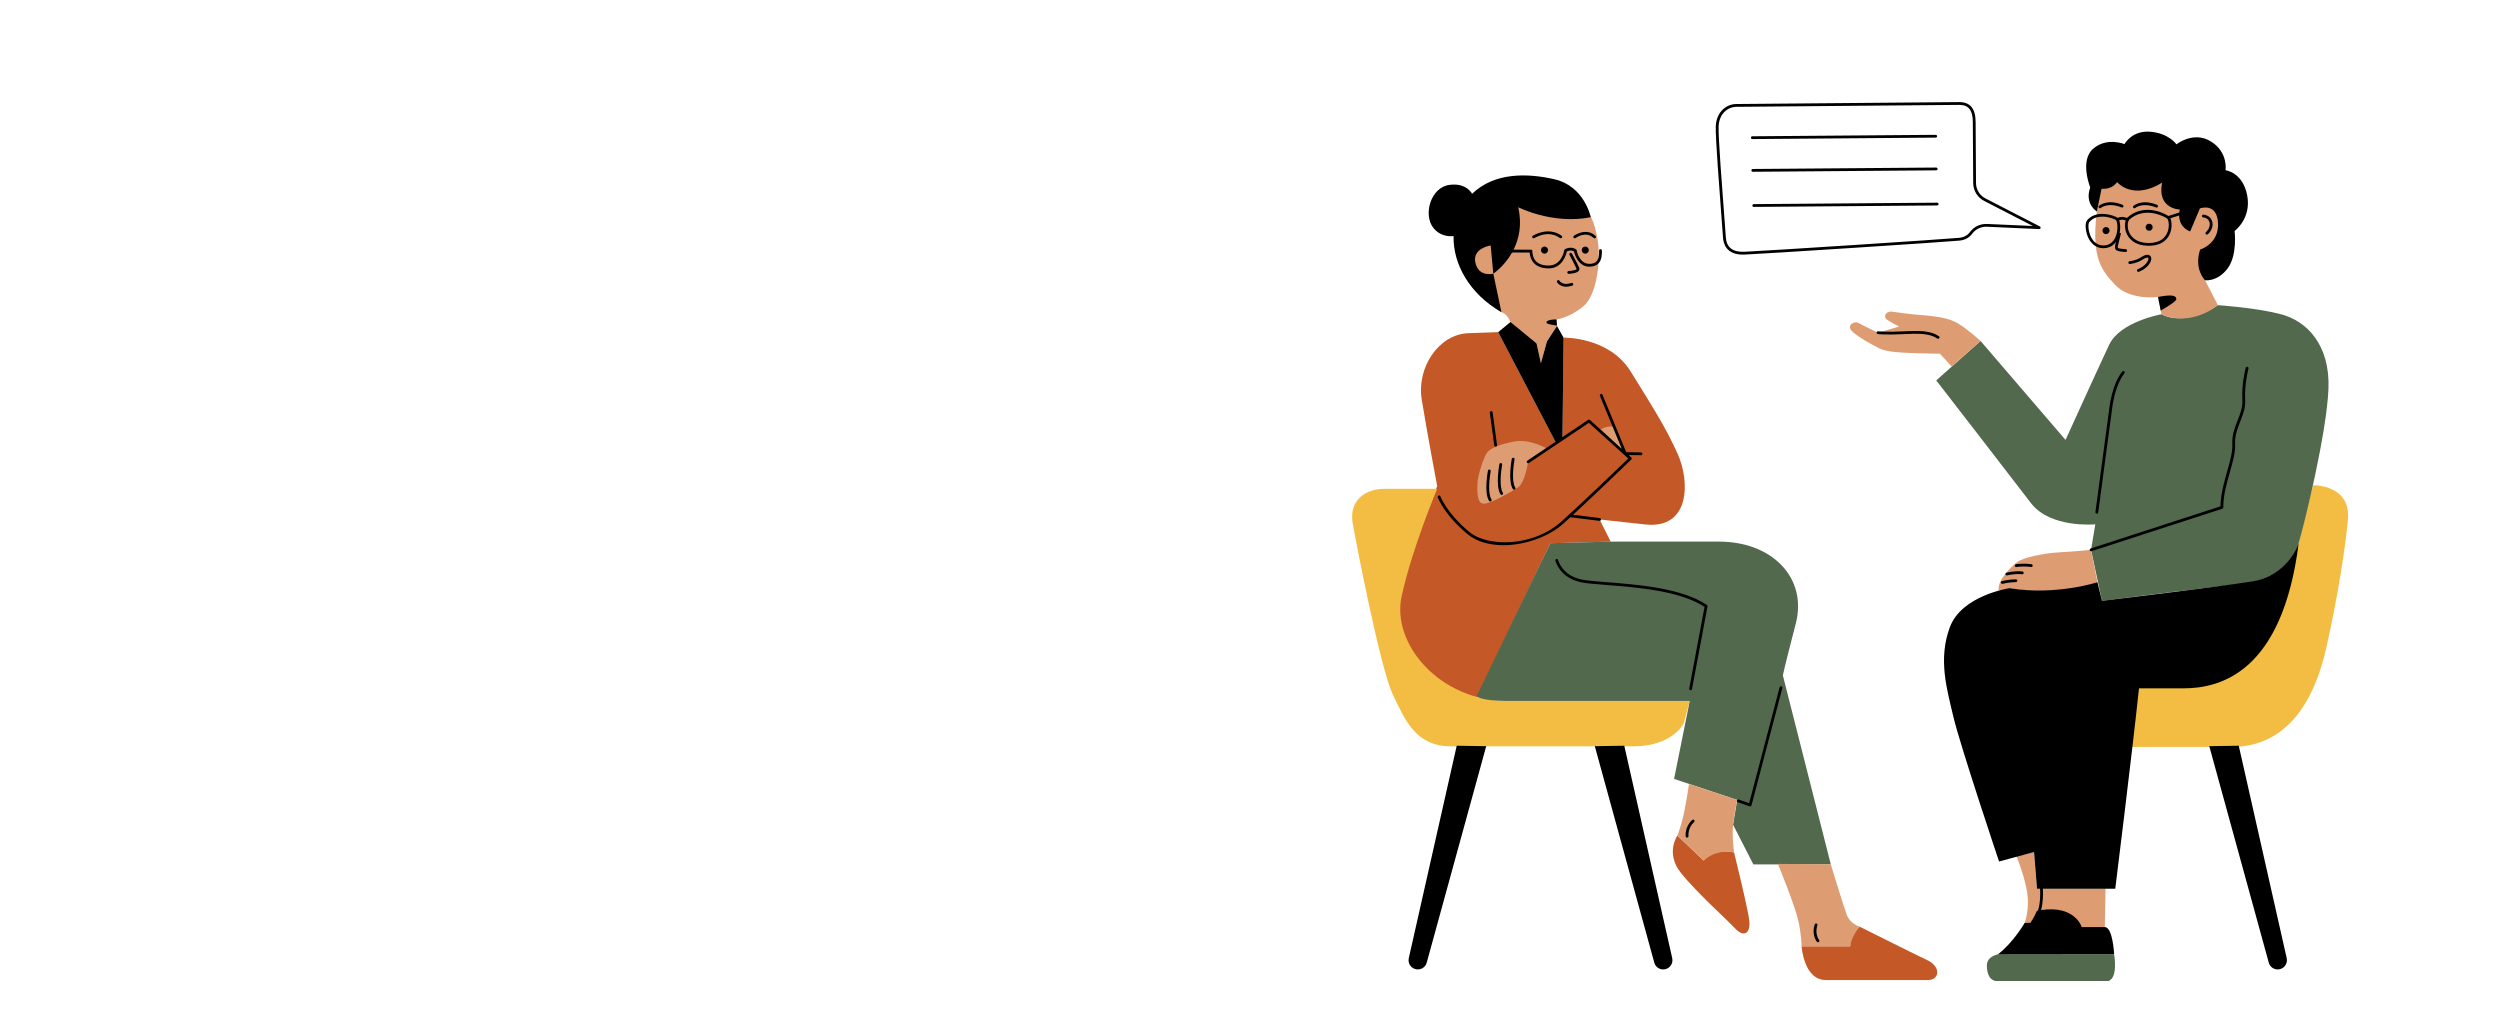 <svg xmlns="http://www.w3.org/2000/svg" xmlns:xlink="http://www.w3.org/1999/xlink" width="1920" zoomAndPan="magnify" viewBox="0 0 1440 588" height="784" preserveAspectRatio="xMidYMid meet" version="1.0"><defs><clipPath id="9be77e4b1b"><path d="M 850 175 L 1342 175 L 1342 565.051 L 850 565.051 Z M 850 175 " clip-rule="nonzero"/></clipPath><clipPath id="330b86eb3a"><path d="M 811 58.801 L 1325 58.801 L 1325 559 L 811 559 Z M 811 58.801 " clip-rule="nonzero"/></clipPath></defs><rect x="-144" width="1728" fill="#ffffff" y="-58.8" height="705.6" fill-opacity="1"/><rect x="-144" width="1728" fill="#ffffff" y="-58.8" height="705.6" fill-opacity="1"/><path fill="#c45827" d="M 947.551 302.082 C 921.367 299.207 921.367 299.207 921.367 299.207 L 927.75 311.984 L 892.953 312.887 L 849.277 405.094 C 849.277 405.094 808.664 391.156 805.793 360.504 C 802.918 329.852 827.824 280.051 827.824 280.051 C 827.824 280.051 821.758 247.801 818.883 229.922 C 816.008 212.047 828.457 192.57 845.699 191.926 C 862.945 191.293 862.945 191.293 862.945 191.293 L 896.145 254.828 L 899.98 252.59 L 900.613 194.484 C 900.613 194.484 926.801 193.852 939.246 213.957 C 951.691 234.078 959.363 245.879 966.379 261.527 C 973.418 277.176 973.734 304.957 947.551 302.082 Z M 998.828 491.004 C 998.828 491.004 987.156 487.895 981.324 495.672 L 966.156 481.277 C 966.156 481.277 959.152 491.391 968.105 502.664 C 977.043 513.938 994.934 529.891 999.602 534.949 C 1004.273 540.004 1008.941 538.055 1007.379 528.73 C 1005.832 519.391 998.828 491.004 998.828 491.004 Z M 1110.453 553.227 C 1103.062 549.73 1071.176 533.773 1071.176 533.773 C 1071.176 533.773 1065.344 537.27 1065.73 545.047 L 1037.73 545.047 C 1037.73 545.047 1038.891 564.5 1051.727 564.5 C 1064.559 564.5 1103.449 564.5 1110.453 564.5 C 1117.441 564.512 1117.844 556.73 1110.453 553.227 Z M 1110.453 553.227 " fill-opacity="1" fill-rule="nonzero"/><path fill="#f2bd42" d="M 868.215 403.746 C 906.938 403.746 973.312 403.746 973.312 403.746 L 969.793 416.824 C 969.793 416.824 963.258 429.906 940.629 429.906 C 918 429.906 856.645 429.906 836.023 429.906 C 815.398 429.906 809.371 414.82 802.332 400.238 C 795.293 385.656 781.707 315.75 779.195 301.672 C 776.688 287.594 787.242 281.551 797.297 281.551 C 807.352 281.551 827.824 281.551 827.824 281.551 C 827.824 281.551 813.383 315.75 807.352 343.41 C 801.32 371.062 829.488 403.746 868.215 403.746 Z M 1332.301 279.523 C 1332.301 279.523 1321.238 324.781 1314.199 350.93 C 1307.16 377.082 1280.988 395.688 1259.859 395.688 C 1238.746 395.688 1231.211 395.18 1231.211 395.18 L 1224.867 430.234 C 1224.867 430.234 1254.312 430.234 1285.492 430.234 C 1316.676 430.234 1332.805 404.742 1339.844 373.562 C 1346.883 342.379 1350.906 315.223 1352.418 299.137 C 1353.922 283.055 1339.844 279.523 1332.301 279.523 Z M 1332.301 279.523 " fill-opacity="1" fill-rule="nonzero"/><g clip-path="url(#9be77e4b1b)"><path fill="#52694e" d="M 1026.926 389 L 1054.539 497.875 L 1009.926 497.875 L 998.242 475.035 L 1000.625 460.781 L 964.27 448.664 L 973.301 403.746 C 973.301 403.746 883.91 403.746 868.203 403.746 C 852.492 403.746 850.535 400.977 850.535 400.977 L 892.953 312.875 L 927.75 311.973 C 927.75 311.973 960 311.973 990.266 311.973 C 1020.543 311.973 1041.25 332.699 1034.352 359.25 C 1027.453 385.809 1026.926 389 1026.926 389 Z M 1313.895 181.016 C 1299.207 177.168 1277.527 175.773 1277.527 175.773 C 1277.527 175.773 1259.695 188.359 1245.008 181.016 C 1245.008 181.016 1221.23 185.215 1214.93 198.496 C 1208.629 211.785 1189.754 253.398 1189.754 253.398 L 1140.801 196.395 L 1115.273 219.129 C 1115.273 219.129 1158.633 275.09 1169.824 289.777 C 1181.016 304.465 1206.895 302.012 1206.895 302.012 L 1204.441 316.699 L 1210.742 346.074 C 1210.742 346.074 1267.742 338.73 1288.73 336.633 C 1309.719 334.531 1320.559 324.734 1324.055 312.852 C 1327.551 300.957 1340.137 249.551 1341.191 224.023 C 1342.227 198.508 1328.582 184.863 1313.895 181.016 Z M 1151.406 549.555 C 1151.406 549.555 1144.438 550.516 1144.438 556.074 C 1144.438 561.637 1146.371 565.262 1151.207 565.262 C 1156.039 565.262 1205.344 565.262 1212.992 565.262 C 1220.645 565.262 1217.723 549.637 1217.723 549.637 Z M 1151.406 549.555 " fill-opacity="1" fill-rule="nonzero"/></g><path fill="#de9c72" d="M 920.125 137.422 C 922.211 149.105 920.125 169.988 911.77 176.664 C 903.418 183.34 896.531 183.973 896.531 183.973 L 896.824 187.773 L 891.043 196.641 L 887.57 209.172 L 885.059 197.805 L 870.641 188.148 C 870.641 188.148 869.809 181.473 864.801 179.797 C 859.789 178.117 844.012 153.789 847.766 137.504 C 851.52 121.223 863.965 103.402 888.801 107.367 C 913.648 111.332 918.035 125.738 920.125 137.422 Z M 922.059 247.32 L 936.172 261.27 L 929.684 245.867 C 929.684 245.867 926.105 244.895 922.059 247.32 Z M 872.438 254.289 C 863.52 255.91 858.711 258.277 856.762 260.391 C 854.816 262.5 851.203 273.914 851.039 277.809 C 850.875 281.707 850.395 290.129 854.605 290.129 C 858.816 290.129 870.008 283.477 874.219 280.883 C 878.43 278.293 880.215 265.961 880.215 265.961 L 891.242 258.5 C 891.254 258.512 881.363 252.672 872.438 254.289 Z M 1063.773 527.062 C 1061.895 522.043 1054.539 497.875 1054.539 497.875 L 1024.086 497.594 C 1024.086 497.594 1033.883 521.633 1035.758 529.996 C 1037.637 538.359 1037.719 545.07 1037.719 545.07 C 1037.719 545.07 1058.34 545.07 1065.719 545.07 C 1066.414 539.242 1071.164 533.797 1071.164 533.797 C 1071.164 533.797 1065.66 532.074 1063.773 527.062 Z M 1000.637 460.781 L 972.855 451.609 C 972.855 451.609 972.023 457.672 970.344 466.449 C 968.668 475.223 966.168 481.289 966.168 481.289 L 981.336 495.684 C 989.188 488.539 998.84 491.016 998.84 491.016 C 998.84 491.016 997.527 481.922 998.254 475.047 C 998.98 468.16 1000.637 460.781 1000.637 460.781 Z M 1171.582 490.754 L 1161.41 493.031 C 1161.41 493.031 1164.965 501.324 1167.102 511.039 C 1169.238 520.754 1167.336 528.332 1166.152 531.652 L 1168.285 532.836 C 1168.285 532.836 1172.074 529.281 1173.262 524.543 C 1173.262 524.543 1191.984 520.035 1199.082 534.02 L 1212.348 534.02 L 1212.816 511.754 L 1173.285 511.754 Z M 1188.734 339.785 C 1205.934 338.016 1208.137 335.352 1208.137 335.352 L 1204.441 316.699 C 1204.441 316.699 1196.207 317.59 1186.539 318.117 C 1176.875 318.648 1164.824 321.262 1161.695 323.879 C 1158.551 326.496 1150.441 333.816 1151.23 340.09 C 1157.164 339.434 1157.586 338.777 1157.586 338.777 C 1157.586 338.777 1171.535 341.559 1188.734 339.785 Z M 1105.805 181.402 C 1097.957 180.781 1094.027 180.066 1090.004 179.539 C 1085.98 179.023 1084.738 182.531 1086.695 183.984 C 1088.656 185.426 1093.922 188.113 1093.922 188.113 L 1081.734 191.621 C 1081.734 191.621 1073.051 187.492 1070.473 186.035 C 1067.891 184.594 1063.141 187.586 1067.059 191.105 C 1070.988 194.613 1077.488 198.027 1082.145 200.5 C 1086.789 202.977 1096.504 203.188 1105.383 203.492 C 1114.266 203.797 1117.371 203.703 1117.371 203.703 L 1124.188 211.141 L 1140.801 196.395 C 1140.801 196.395 1132.977 189.238 1127.391 186.035 C 1121.82 182.848 1113.652 182.023 1105.805 181.402 Z M 1280.766 108.539 C 1277.223 79.988 1215.926 75.797 1209.477 111.203 C 1203.023 146.609 1209.477 154.586 1218.18 163.945 C 1226.883 173.297 1243.016 171.043 1243.016 171.043 L 1244.996 181.027 C 1262.465 188.664 1277.516 175.785 1277.516 175.785 L 1270.125 161.449 C 1270.125 161.449 1284.309 137.082 1280.766 108.539 Z M 1280.766 108.539 " fill-opacity="1" fill-rule="nonzero"/><g clip-path="url(#330b86eb3a)"><path fill="#000000" d="M 963.199 551.898 C 963.953 555.23 961.418 558.398 958.004 558.398 C 955.598 558.398 953.488 556.789 952.867 554.469 L 918.598 429.789 L 935.586 429.543 Z M 1289.527 429.543 L 1272.543 429.789 L 1306.809 554.469 C 1307.441 556.789 1309.543 558.398 1311.945 558.398 C 1315.359 558.398 1317.895 555.23 1317.145 551.898 Z M 811.457 551.898 C 810.707 555.23 813.242 558.398 816.656 558.398 C 819.059 558.398 821.172 556.789 821.793 554.469 L 856.059 429.789 L 839.074 429.543 Z M 1324.043 312.852 C 1324.043 312.852 1318.445 331.598 1296.59 335.012 C 1274.734 338.426 1210.742 346.074 1210.742 346.074 L 1208.137 335.352 C 1208.137 335.352 1184.23 343.211 1157.586 338.766 C 1157.586 338.766 1129.926 342.859 1123.098 361.312 C 1116.27 379.754 1121.387 396.836 1125.152 412.883 C 1128.906 428.934 1151.453 496.223 1151.453 496.223 L 1171.605 490.754 L 1173.32 511.93 L 1175.09 511.93 C 1175.23 514.652 1175.301 520.117 1173.883 524.438 C 1173.684 524.473 1173.484 524.508 1173.285 524.543 C 1173.285 524.543 1171.852 528.215 1169.496 531.512 L 1166.176 531.641 C 1166.176 531.641 1159.734 542.832 1150.902 549.625 L 1217.746 549.625 C 1217.746 549.625 1216.984 534.008 1212.371 534.008 C 1207.773 534.008 1199.105 534.008 1199.105 534.008 C 1199.105 534.008 1195.281 521.305 1175.652 524.133 C 1176.898 519.73 1176.863 514.629 1176.711 511.918 L 1218.391 511.918 C 1218.391 511.918 1228.293 432.348 1232.059 396.484 C 1232.059 396.484 1236.844 396.484 1257.68 396.484 C 1278.488 396.496 1314.609 387.695 1324.043 312.852 Z M 1237.898 132.93 C 1239.027 132.93 1239.941 132.016 1239.941 130.887 C 1239.941 129.762 1239.027 128.848 1237.898 128.848 C 1236.773 128.848 1235.859 129.762 1235.859 130.887 C 1235.859 132.016 1236.773 132.93 1237.898 132.93 Z M 1213.078 134.855 C 1214.203 134.855 1215.117 133.938 1215.117 132.812 C 1215.117 131.688 1214.203 130.77 1213.078 130.77 C 1211.949 130.77 1211.035 131.688 1211.035 132.812 C 1211.035 133.938 1211.949 134.855 1213.078 134.855 Z M 1153.094 334.707 C 1152.66 334.812 1152.402 335.258 1152.508 335.691 C 1152.602 336.055 1152.93 336.301 1153.293 336.301 C 1153.363 336.301 1153.422 336.289 1153.492 336.277 C 1153.527 336.266 1157.457 335.305 1161.152 335.305 C 1161.602 335.305 1161.965 334.941 1161.965 334.496 C 1161.965 334.051 1161.602 333.688 1161.152 333.688 C 1157.246 333.676 1153.27 334.66 1153.094 334.707 Z M 1164.742 330.777 C 1165.164 330.824 1165.59 330.508 1165.637 330.062 C 1165.684 329.617 1165.367 329.215 1164.918 329.168 C 1160.309 328.664 1155.945 329.816 1155.758 329.863 C 1155.324 329.98 1155.066 330.426 1155.184 330.848 C 1155.277 331.211 1155.605 331.445 1155.969 331.445 C 1156.039 331.445 1156.109 331.434 1156.18 331.422 C 1156.215 331.41 1160.426 330.297 1164.742 330.777 Z M 1169.895 326.59 C 1169.93 326.59 1169.977 326.602 1170.012 326.602 C 1170.41 326.602 1170.75 326.309 1170.809 325.91 C 1170.879 325.461 1170.574 325.051 1170.129 324.992 C 1165.543 324.312 1161.363 324.969 1161.188 324.992 C 1160.742 325.062 1160.449 325.473 1160.52 325.922 C 1160.59 326.367 1160.977 326.672 1161.445 326.59 C 1161.48 326.59 1165.566 325.957 1169.895 326.59 Z M 1095.578 190.883 C 1086.414 191.34 1081.863 190.836 1081.828 190.824 C 1081.359 190.766 1080.984 191.094 1080.938 191.539 C 1080.891 191.984 1081.207 192.383 1081.652 192.43 C 1081.84 192.453 1086.355 192.957 1095.672 192.488 C 1105.242 192.008 1111.391 191.938 1115.906 195 C 1116.047 195.094 1116.199 195.141 1116.363 195.141 C 1116.621 195.141 1116.879 195.012 1117.031 194.789 C 1117.277 194.414 1117.184 193.922 1116.82 193.664 C 1111.871 190.332 1105.5 190.391 1095.578 190.883 Z M 1219.586 125.328 C 1219.656 125.375 1219.727 125.469 1219.797 125.527 C 1221.898 124.449 1224.023 125.082 1225.148 125.574 C 1225.219 125.492 1225.277 125.387 1225.359 125.316 C 1234.449 117.211 1245.77 122.242 1248.973 124.402 L 1255.285 122.383 C 1255.344 121.844 1255.426 121.293 1255.555 120.695 C 1255.555 120.695 1242.309 120.438 1245.371 105.16 C 1245.371 105.16 1230.344 115.73 1219.398 104.902 C 1219.398 104.902 1216.984 109.234 1210.484 108.727 L 1207.809 121.844 C 1207.809 121.844 1200.547 117.516 1203.984 107.965 C 1203.984 107.965 1197.742 92.562 1205.637 85.688 C 1213.535 78.812 1223.715 83.012 1223.715 83.012 C 1223.715 83.012 1227.918 74.988 1238.613 75.879 C 1249.312 76.773 1253.645 83.141 1253.645 83.141 C 1253.645 83.141 1263.449 75.246 1273.504 81.488 C 1283.559 87.73 1281.902 98.039 1281.902 98.039 C 1281.902 98.039 1291.84 99.191 1294.387 112.551 C 1296.93 125.926 1287.125 133.047 1287.125 133.047 C 1287.125 133.047 1288.906 146.926 1283.055 154.691 C 1277.199 162.457 1270.125 161.426 1270.125 161.426 C 1270.125 161.426 1263.578 155.195 1267.273 143.734 C 1267.273 143.734 1278.219 140.555 1277.586 128.461 C 1276.953 116.363 1267.145 120.059 1267.145 120.059 L 1261.539 133.305 C 1261.539 133.305 1255.273 131.441 1255.191 124.109 L 1250.113 125.727 C 1250.934 127.512 1251.168 130.793 1250.172 133.773 C 1249.195 136.684 1246.301 141.551 1237.758 141.551 C 1228.926 141.551 1225.805 136.824 1224.727 133.996 C 1223.75 131.453 1223.797 128.777 1224.398 126.98 C 1223.562 126.629 1222.109 126.242 1220.68 126.91 C 1221.312 128.684 1221.441 131.477 1220.914 134.16 L 1221.676 134.348 C 1221.676 134.348 1220.551 138.973 1219.926 141.645 C 1219.844 142.02 1219.773 142.516 1219.926 142.738 C 1220.219 143.148 1221.559 143.266 1223.094 143.406 C 1223.516 143.441 1223.977 143.488 1224.469 143.535 C 1224.914 143.582 1225.23 143.98 1225.184 144.426 C 1225.137 144.836 1224.785 145.152 1224.387 145.152 C 1224.363 145.152 1224.328 145.152 1224.305 145.152 C 1223.82 145.105 1223.375 145.059 1222.953 145.023 C 1220.785 144.824 1219.352 144.695 1218.613 143.688 C 1218.051 142.914 1218.191 141.949 1218.344 141.281 C 1218.484 140.695 1218.637 140.016 1218.801 139.312 C 1217.266 141.434 1215.094 142.691 1212.395 142.926 C 1212.09 142.949 1211.785 142.961 1211.492 142.961 C 1207.926 142.961 1204.969 141.023 1203.094 137.434 C 1201.168 133.738 1200.734 128.602 1202.203 126.84 C 1207.375 120.707 1217.254 123.875 1219.586 125.328 Z M 1226.438 126.523 C 1226.402 126.559 1226.355 126.629 1226.32 126.676 C 1226.32 126.816 1226.297 126.969 1226.203 127.098 C 1226.145 127.191 1226.051 127.262 1225.969 127.32 C 1225.488 128.566 1225.277 130.934 1226.227 133.445 C 1227.152 135.875 1229.887 139.957 1237.746 139.957 C 1244.902 139.957 1247.613 136.332 1248.633 133.281 C 1249.844 129.656 1248.891 126.336 1248.363 125.949 C 1246.078 124.227 1234.965 118.922 1226.438 126.523 Z M 1203.445 127.922 C 1202.684 128.824 1202.625 133.07 1204.535 136.719 C 1205.746 139.031 1208.043 141.715 1212.266 141.34 C 1216.973 140.93 1218.637 136.871 1219.211 134.488 C 1220.148 130.57 1219.328 127.062 1218.754 126.699 C 1217.605 125.984 1214.379 124.777 1210.977 124.777 C 1208.254 124.777 1205.426 125.539 1203.445 127.922 Z M 1231.414 155.031 C 1230.988 155.184 1230.766 155.641 1230.918 156.062 C 1231.035 156.391 1231.352 156.602 1231.684 156.602 C 1231.777 156.602 1231.859 156.59 1231.953 156.555 C 1232.129 156.496 1236.375 154.973 1238.355 151.453 C 1239.766 148.941 1238.898 147.734 1238.449 147.324 C 1237.406 146.375 1235.508 146.645 1233.488 148.027 C 1230.426 150.141 1226.719 150.457 1226.672 150.457 C 1226.227 150.492 1225.898 150.879 1225.934 151.324 C 1225.969 151.77 1226.391 152.098 1226.801 152.062 C 1226.965 152.051 1230.965 151.711 1234.402 149.352 C 1236.012 148.25 1237.066 148.25 1237.359 148.52 C 1237.617 148.754 1237.594 149.52 1236.949 150.656 C 1235.273 153.637 1231.461 155.008 1231.414 155.031 Z M 1229.945 119.766 C 1229.98 119.73 1234.086 116.316 1241.875 119.496 C 1242.285 119.66 1242.758 119.473 1242.934 119.051 C 1243.098 118.641 1242.898 118.172 1242.488 117.996 C 1233.793 114.453 1229.09 118.371 1228.891 118.547 C 1228.551 118.84 1228.516 119.344 1228.809 119.684 C 1228.973 119.871 1229.195 119.965 1229.418 119.965 C 1229.605 119.965 1229.793 119.895 1229.945 119.766 Z M 1210.086 119.766 C 1210.25 119.625 1214.285 116.34 1222.016 119.484 C 1222.426 119.648 1222.895 119.461 1223.07 119.039 C 1223.234 118.629 1223.035 118.16 1222.625 117.984 C 1213.934 114.441 1209.227 118.359 1209.027 118.535 C 1208.688 118.828 1208.652 119.332 1208.945 119.672 C 1209.109 119.859 1209.336 119.953 1209.57 119.953 C 1209.746 119.965 1209.934 119.895 1210.086 119.766 Z M 1207.773 295.875 C 1208.172 295.875 1208.523 295.582 1208.57 295.172 L 1216.512 235.824 C 1217.77 225.336 1221.02 218.215 1223.656 215.059 C 1223.938 214.719 1223.891 214.203 1223.551 213.922 C 1223.211 213.641 1222.695 213.688 1222.414 214.027 C 1221.066 215.648 1216.535 221.992 1214.906 235.625 L 1206.965 294.961 C 1206.906 295.406 1207.211 295.805 1207.656 295.863 C 1207.703 295.863 1207.738 295.875 1207.773 295.875 Z M 1293.551 211.82 C 1293.445 212.199 1291.078 221.16 1291.605 230.289 C 1291.852 234.605 1290.387 238.348 1288.824 242.301 C 1287.219 246.395 1285.551 250.629 1285.82 255.684 C 1286.066 260.168 1284.508 265.68 1282.844 271.523 C 1281.082 277.715 1279.102 284.719 1278.992 291.652 L 1204.195 315.949 C 1203.773 316.09 1203.539 316.547 1203.68 316.969 C 1203.785 317.309 1204.102 317.531 1204.453 317.531 C 1204.535 317.531 1204.617 317.52 1204.699 317.496 L 1280.051 293.027 C 1280.379 292.922 1280.613 292.605 1280.613 292.25 C 1280.613 285.355 1282.535 278.551 1284.402 271.98 C 1286.09 266.008 1287.699 260.367 1287.441 255.613 C 1287.184 250.922 1288.789 246.852 1290.34 242.91 C 1291.887 238.969 1293.492 234.898 1293.223 230.219 C 1292.707 221.359 1295.102 212.352 1295.125 212.27 C 1295.242 211.836 1294.984 211.387 1294.551 211.27 C 1294.117 211.141 1293.668 211.387 1293.551 211.82 Z M 1270.641 133.691 C 1270.301 133.984 1270.254 134.488 1270.547 134.832 C 1270.711 135.02 1270.934 135.125 1271.168 135.125 C 1271.344 135.125 1271.531 135.066 1271.684 134.938 C 1271.828 134.82 1275.109 132.027 1274.348 128.039 C 1273.715 124.719 1270.688 123.707 1269.164 123.637 C 1268.672 123.602 1268.344 123.969 1268.32 124.402 C 1268.297 124.848 1268.637 125.223 1269.082 125.246 C 1269.211 125.258 1272.203 125.445 1272.754 128.332 C 1273.328 131.383 1270.664 133.668 1270.641 133.691 Z M 925.637 335.352 C 919.195 334.848 913.637 334.426 910.551 333.711 C 899.793 331.246 897.555 322.918 897.473 322.566 C 897.367 322.133 896.918 321.871 896.484 321.98 C 896.051 322.086 895.793 322.531 895.898 322.953 C 895.992 323.34 898.434 332.594 910.188 335.281 C 913.391 336.008 918.738 336.43 925.508 336.961 C 942.367 338.273 967.742 340.23 981.82 349.535 L 972.996 396.625 C 972.914 397.059 973.207 397.48 973.641 397.562 C 973.688 397.574 973.746 397.574 973.793 397.574 C 974.18 397.574 974.512 397.305 974.594 396.918 L 983.52 349.301 C 983.578 348.984 983.449 348.668 983.18 348.48 C 968.844 338.707 942.848 336.691 925.637 335.352 Z M 1026.047 395.32 C 1025.609 395.203 1025.164 395.465 1025.059 395.898 L 1007.535 462.625 L 1001.551 460.547 C 1001.129 460.395 1000.672 460.629 1000.52 461.051 C 1000.367 461.477 1000.602 461.934 1001.012 462.086 L 1007.816 464.441 C 1007.898 464.477 1007.992 464.488 1008.086 464.488 C 1008.215 464.488 1008.344 464.453 1008.461 464.395 C 1008.66 464.289 1008.801 464.102 1008.859 463.891 L 1026.609 396.32 C 1026.738 395.875 1026.48 395.441 1026.047 395.32 Z M 974.734 472.277 C 974.559 472.422 970.484 475.891 970.945 481.711 C 970.98 482.133 971.332 482.449 971.754 482.449 C 971.777 482.449 971.801 482.449 971.824 482.449 C 972.27 482.414 972.598 482.027 972.562 481.582 C 972.164 476.621 975.742 473.559 975.777 473.523 C 976.117 473.23 976.164 472.727 975.883 472.387 C 975.59 472.043 975.086 471.996 974.734 472.277 Z M 1046.82 533.035 C 1046.984 532.625 1046.785 532.156 1046.375 531.98 C 1045.953 531.805 1045.496 532.016 1045.32 532.426 C 1045.238 532.637 1043.219 537.75 1046.504 542.434 C 1046.656 542.656 1046.914 542.773 1047.16 542.773 C 1047.324 542.773 1047.477 542.727 1047.629 542.621 C 1047.996 542.363 1048.09 541.855 1047.828 541.492 C 1045.062 537.562 1046.797 533.082 1046.82 533.035 Z M 904.555 297.883 C 904.625 297.918 904.699 297.941 904.781 297.953 L 921.273 300.008 C 921.309 300.008 921.344 300.02 921.379 300.02 C 921.777 300.02 922.129 299.711 922.176 299.312 C 922.234 298.867 921.918 298.469 921.473 298.41 L 906.082 296.488 C 919.914 283.734 939.422 264.871 939.645 264.66 C 939.809 264.508 939.891 264.285 939.891 264.062 C 939.891 263.84 939.785 263.629 939.621 263.477 L 938.109 262.102 L 945.207 262.195 C 945.207 262.195 945.219 262.195 945.219 262.195 C 945.664 262.195 946.016 261.844 946.027 261.398 C 946.027 260.953 945.676 260.59 945.23 260.578 L 936.711 260.473 L 923.047 227.391 C 922.867 226.98 922.398 226.781 921.988 226.957 C 921.578 227.121 921.379 227.602 921.555 228.012 L 934.156 258.535 L 915.797 241.902 C 915.523 241.656 915.113 241.621 914.797 241.832 L 899.992 251.754 L 900.625 194.508 L 896.824 187.797 L 891.043 196.664 L 887.57 209.195 L 885.059 197.828 L 870.031 185.496 L 862.945 191.328 L 895.945 254.477 L 879.77 265.328 C 879.395 265.574 879.301 266.078 879.547 266.453 C 879.793 266.828 880.297 266.926 880.672 266.676 L 915.172 243.543 L 937.898 264.098 C 933.883 267.98 911.43 289.613 899.301 300.477 C 883.266 314.848 857.164 315.434 846.254 306.34 C 833.16 295.43 829.723 286.035 829.699 285.941 C 829.547 285.52 829.09 285.297 828.668 285.449 C 828.246 285.602 828.023 286.059 828.176 286.48 C 828.316 286.879 831.754 296.359 845.219 307.586 C 850.617 312.078 858.066 314.035 865.961 314.035 C 878.453 314.035 892.051 309.145 900.379 301.684 C 901.672 300.523 903.078 299.242 904.555 297.883 Z M 861.504 257.27 C 861.539 257.27 861.574 257.27 861.609 257.258 C 862.055 257.199 862.359 256.789 862.301 256.344 L 859.742 237.512 C 859.684 237.066 859.285 236.762 858.828 236.82 C 858.383 236.879 858.078 237.289 858.137 237.738 L 860.695 256.566 C 860.754 256.977 861.105 257.27 861.504 257.27 Z M 887.594 144.062 C 887.594 145.188 888.508 146.105 889.633 146.105 C 890.762 146.105 891.676 145.188 891.676 144.062 C 891.676 142.938 890.762 142.02 889.633 142.02 C 888.508 142.02 887.594 142.938 887.594 144.062 Z M 911.078 144.062 C 911.078 145.188 911.992 146.105 913.121 146.105 C 914.246 146.105 915.16 145.188 915.16 144.062 C 915.16 142.938 914.246 142.02 913.121 142.02 C 911.992 142.02 911.078 142.938 911.078 144.062 Z M 909.461 155.852 C 909.789 155.336 909.824 154.727 909.566 154.117 C 908.582 151.816 905.578 146.281 905.449 146.047 C 905.238 145.656 904.746 145.504 904.344 145.715 C 903.957 145.93 903.805 146.422 904.016 146.82 C 904.051 146.879 907.113 152.531 908.062 154.762 C 908.121 154.914 908.098 154.949 908.074 154.984 C 907.688 155.582 905.426 156.039 903.559 156.086 C 903.113 156.098 902.762 156.473 902.773 156.922 C 902.785 157.355 903.148 157.707 903.582 157.707 C 903.594 157.707 903.594 157.707 903.605 157.707 C 904.414 157.684 908.418 157.496 909.461 155.852 Z M 902.105 165.156 C 903.113 165.156 904.285 164.98 905.648 164.523 C 906.07 164.383 906.305 163.922 906.164 163.5 C 906.023 163.078 905.566 162.844 905.145 162.984 C 900.039 164.688 898.34 161.859 898.27 161.73 C 898.059 161.344 897.566 161.203 897.176 161.414 C 896.789 161.625 896.637 162.117 896.848 162.516 C 896.918 162.645 898.34 165.156 902.105 165.156 Z M 898.551 137.117 C 898.691 137.223 898.867 137.27 899.031 137.27 C 899.277 137.27 899.523 137.152 899.688 136.941 C 899.945 136.578 899.875 136.074 899.512 135.816 C 891.793 130.16 882.996 135.734 882.914 135.793 C 882.535 136.039 882.43 136.531 882.68 136.906 C 882.926 137.281 883.418 137.387 883.793 137.152 C 884.098 136.941 891.746 132.133 898.551 137.117 Z M 906.551 135.816 C 906.188 136.086 906.117 136.59 906.387 136.941 C 906.656 137.305 907.16 137.375 907.512 137.105 C 907.746 136.93 913.414 132.836 917.918 137.047 C 918.07 137.188 918.27 137.27 918.469 137.27 C 918.68 137.27 918.902 137.188 919.055 137.012 C 919.359 136.684 919.348 136.18 919.02 135.875 C 913.531 130.746 906.621 135.77 906.551 135.816 Z M 837.266 135.992 C 836.855 151.758 846.207 169.145 864.812 179.797 L 860.152 157.625 C 860.152 157.625 851.812 159.887 849.844 151.395 C 847.871 142.902 858.629 141.387 858.629 141.387 L 860.141 157.625 C 860.141 157.625 866.43 153.473 870.969 145.445 L 881.082 145.445 C 881.293 148.367 882.82 154.598 891.992 154.598 C 899.887 154.598 902.105 146.727 902.516 144.836 C 903.172 144.508 904.887 143.863 906.633 144.824 C 907.031 146.551 909.086 153.613 915.512 153.613 C 917.719 153.613 919.445 152.988 920.652 151.781 C 922.715 149.707 922.703 146.41 922.691 144.637 L 922.691 144.309 C 922.691 143.863 922.328 143.5 921.883 143.5 C 921.438 143.5 921.074 143.863 921.074 144.309 L 921.074 144.637 C 921.086 146.281 921.098 149.035 919.504 150.633 C 918.609 151.535 917.262 151.98 915.512 151.98 C 909.578 151.98 908.191 144.473 908.145 144.156 C 908.109 143.934 907.98 143.734 907.781 143.617 C 904.602 141.562 901.484 143.535 901.355 143.617 C 901.168 143.746 901.027 143.945 900.988 144.168 C 900.93 144.531 899.512 152.953 891.98 152.953 C 883.875 152.953 882.652 147.734 882.652 144.613 C 882.652 144.168 882.289 143.805 881.844 143.805 L 871.816 143.805 C 874.91 137.633 876.812 129.457 874.488 119.355 C 874.488 119.355 894.387 129.527 916.266 125.105 C 916.266 125.105 912.734 107.203 895.266 103.227 C 879.863 99.719 860.859 99.145 847.941 111.625 C 846.582 109.375 843.027 105.48 835.051 106.465 C 823.988 107.824 819.598 123.734 825.652 131.312 C 829.23 135.758 833.945 136.297 837.266 135.992 Z M 891.535 186.484 C 892.215 186.766 894.352 187.176 896.812 187.574 L 896.543 183.973 C 891.055 183.973 889.609 185.684 891.535 186.484 Z M 871.723 263.699 C 871.273 263.617 870.863 263.91 870.781 264.344 C 870.688 264.871 868.438 277.199 871.438 281.707 C 871.59 281.941 871.852 282.07 872.109 282.07 C 872.262 282.07 872.414 282.023 872.555 281.93 C 872.93 281.684 873.023 281.176 872.777 280.801 C 870.582 277.516 871.734 268.016 872.367 264.625 C 872.449 264.203 872.156 263.781 871.723 263.699 Z M 864.59 266.723 C 864.141 266.641 863.73 266.938 863.648 267.371 C 863.555 267.898 861.305 280.227 864.305 284.73 C 864.461 284.965 864.719 285.094 864.977 285.094 C 865.129 285.094 865.281 285.047 865.422 284.953 C 865.797 284.707 865.891 284.203 865.645 283.828 C 863.449 280.543 864.602 271.043 865.234 267.664 C 865.316 267.23 865.023 266.805 864.59 266.723 Z M 857.984 270.477 C 857.539 270.395 857.129 270.691 857.047 271.125 C 856.949 271.652 854.699 283.98 857.703 288.484 C 857.855 288.719 858.113 288.848 858.371 288.848 C 858.523 288.848 858.676 288.801 858.816 288.707 C 859.191 288.461 859.285 287.957 859.039 287.582 C 856.844 284.297 857.996 274.797 858.629 271.418 C 858.711 270.984 858.418 270.562 857.984 270.477 Z M 1003.898 146.656 C 994.441 146.656 992.656 140.473 992.445 136.73 C 992.375 135.477 992.059 131.383 991.625 125.703 C 990.301 108.293 988.07 79.152 988.281 72.891 C 988.562 64.371 994.488 59.914 1000.18 59.914 C 1002.512 59.914 1029.578 59.668 1058.211 59.41 C 1091.141 59.105 1125.176 58.801 1128.551 58.801 C 1134.875 58.801 1137.961 62.602 1137.961 70.426 C 1137.961 75.727 1138.137 98.57 1138.184 105.445 C 1138.219 109.188 1140.309 112.586 1143.641 114.301 L 1174.949 130.418 C 1175.289 130.594 1175.453 130.98 1175.359 131.348 C 1175.266 131.711 1174.996 131.992 1174.539 131.945 L 1144.473 130.605 C 1141.094 130.453 1137.938 131.969 1135.969 134.641 C 1134.277 136.941 1131.812 138.266 1128.637 138.598 C 1121.34 139.348 1013.574 146.34 1004.648 146.645 C 1004.402 146.656 1004.145 146.656 1003.898 146.656 Z M 1004.602 145.023 C 1013.516 144.73 1121.184 137.738 1128.469 136.988 C 1131.18 136.707 1133.258 135.605 1134.664 133.691 C 1136.953 130.582 1140.637 128.824 1144.543 129 L 1170.926 130.172 L 1142.898 115.742 C 1139.027 113.75 1136.602 109.809 1136.566 105.457 C 1136.508 98.582 1136.344 75.727 1136.344 70.426 C 1136.344 63.504 1133.938 60.418 1128.551 60.418 C 1125.176 60.418 1091.141 60.723 1058.234 61.027 C 1029.59 61.285 1002.535 61.535 1000.191 61.535 C 995.273 61.535 990.16 65.453 989.914 72.949 C 989.703 79.117 992.012 109.352 993.258 125.586 C 993.691 131.277 994.008 135.383 994.078 136.648 C 994.395 142.422 997.938 145.246 1004.602 145.023 Z M 1009.34 80.105 L 1114.98 79.27 C 1115.426 79.27 1115.789 78.906 1115.777 78.461 C 1115.777 78.016 1115.414 77.664 1114.969 77.664 C 1114.969 77.664 1114.969 77.664 1114.957 77.664 L 1009.328 78.496 C 1008.883 78.496 1008.52 78.859 1008.531 79.305 C 1008.531 79.742 1008.895 80.105 1009.34 80.105 Z M 1009.609 97.336 C 1009.164 97.336 1008.801 97.699 1008.812 98.148 C 1008.812 98.594 1009.176 98.945 1009.621 98.945 C 1009.621 98.945 1009.621 98.945 1009.633 98.945 L 1115.262 98.113 C 1115.707 98.113 1116.07 97.746 1116.059 97.301 C 1116.059 96.855 1115.66 96.516 1115.25 96.504 Z M 1115.801 116.742 L 1010.16 117.574 C 1009.715 117.574 1009.352 117.938 1009.363 118.383 C 1009.363 118.828 1009.727 119.18 1010.172 119.18 C 1010.172 119.18 1010.172 119.18 1010.184 119.18 L 1115.812 118.348 C 1116.258 118.348 1116.621 117.984 1116.609 117.539 C 1116.609 117.105 1116.246 116.742 1115.801 116.742 Z M 1253.562 172.371 C 1253.562 170.504 1251.859 169.309 1243.016 171.043 L 1244.574 178.883 C 1248.621 176.547 1253.562 173.473 1253.562 172.371 Z M 1253.562 172.371 " fill-opacity="1" fill-rule="nonzero"/></g></svg>